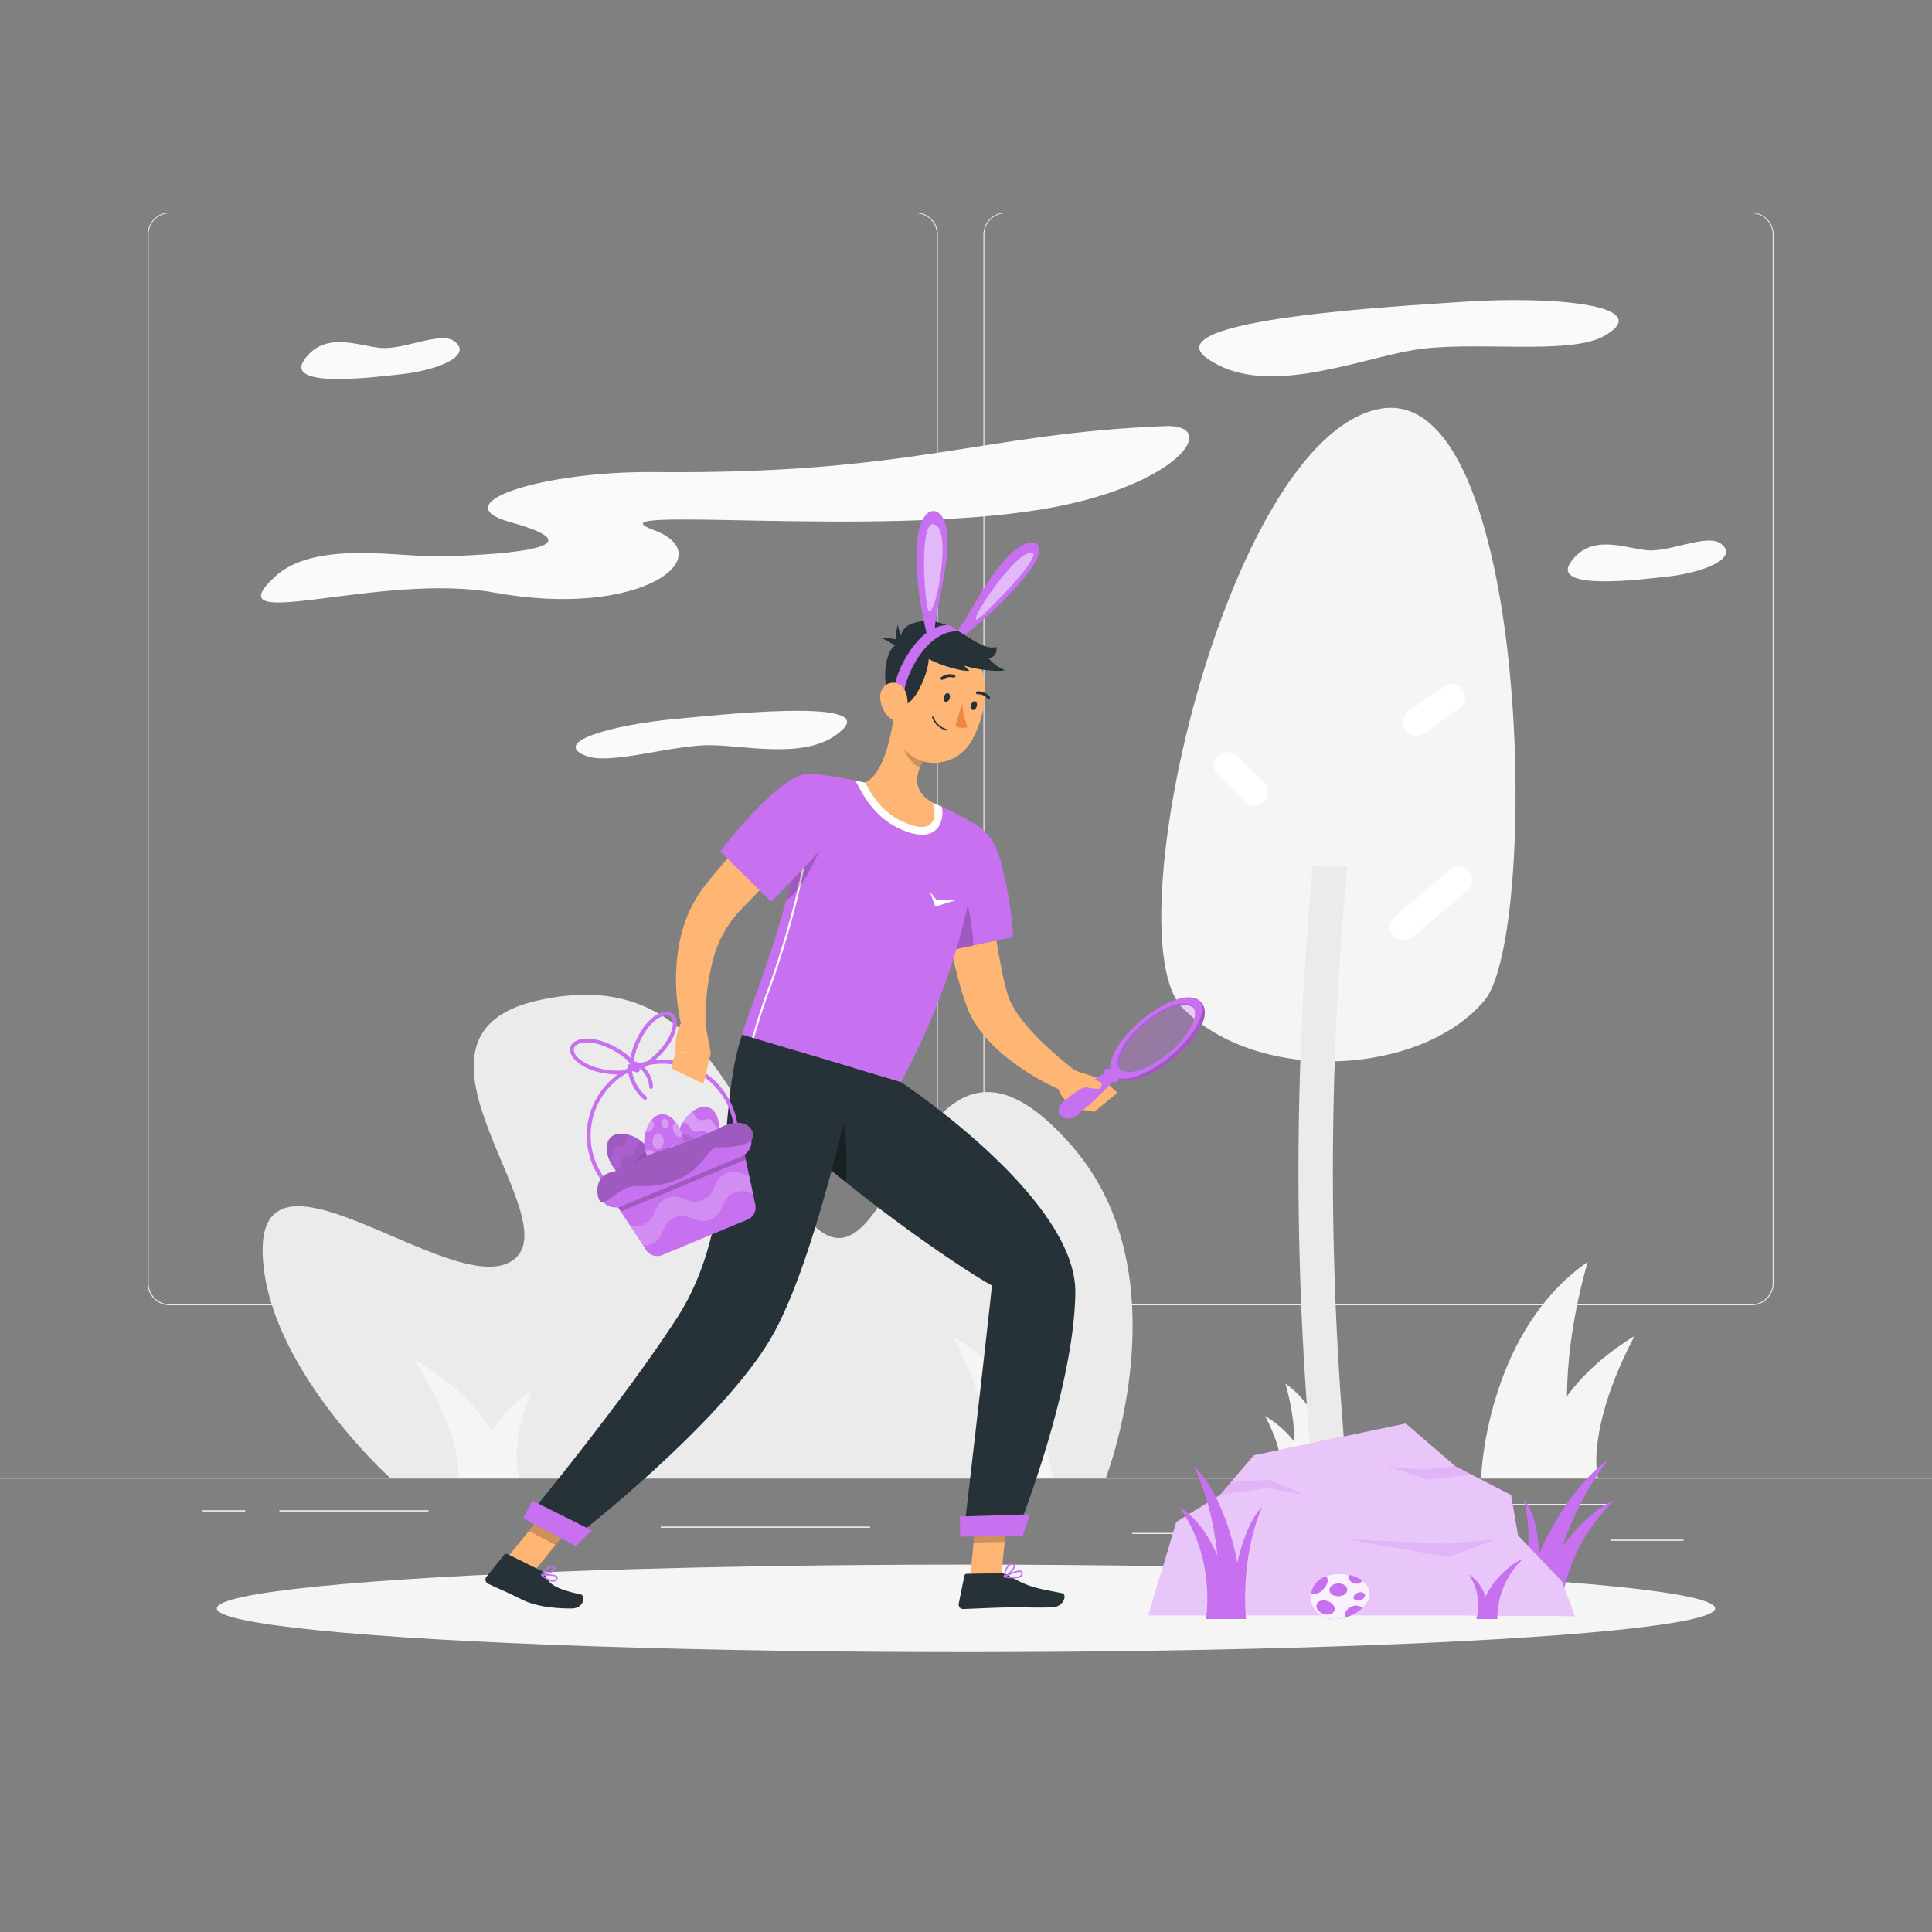 <svg xmlns="http://www.w3.org/2000/svg" viewBox="0 0 500 500"><rect x="0" y="0" width="500" height="500" fill="#808080" stroke="none"/><g id="freepik--background-complete--inject-18"><rect y="382.4" width="500" height="0.25" style="fill:#ebebeb"></rect><rect x="416.78" y="398.49" width="18.89" height="0.25" style="fill:#ebebeb"></rect><rect x="293.05" y="396.75" width="29.47" height="0.25" style="fill:#ebebeb"></rect><rect x="368.67" y="389.21" width="47.11" height="0.25" style="fill:#ebebeb"></rect><rect x="52.46" y="390.89" width="10.97" height="0.25" style="fill:#ebebeb"></rect><rect x="72.33" y="390.89" width="38.56" height="0.25" style="fill:#ebebeb"></rect><rect x="171" y="395.11" width="54.15" height="0.25" style="fill:#ebebeb"></rect><path d="M237,337.8H43.91a5.71,5.71,0,0,1-5.7-5.71V60.66A5.71,5.71,0,0,1,43.91,55H237a5.71,5.71,0,0,1,5.71,5.71V332.09A5.71,5.71,0,0,1,237,337.8ZM43.91,55.2a5.46,5.46,0,0,0-5.45,5.46V332.09a5.46,5.46,0,0,0,5.45,5.46H237a5.47,5.47,0,0,0,5.46-5.46V60.66A5.47,5.47,0,0,0,237,55.2Z" style="fill:#ebebeb"></path><path d="M453.31,337.8H260.21a5.72,5.72,0,0,1-5.71-5.71V60.66A5.72,5.72,0,0,1,260.21,55h193.1A5.71,5.71,0,0,1,459,60.66V332.09A5.71,5.71,0,0,1,453.31,337.8ZM260.21,55.2a5.47,5.47,0,0,0-5.46,5.46V332.09a5.47,5.47,0,0,0,5.46,5.46h193.1a5.47,5.47,0,0,0,5.46-5.46V60.66a5.47,5.47,0,0,0-5.46-5.46Z" style="fill:#ebebeb"></path><rect x="416.78" y="398.49" width="18.89" height="0.25" style="fill:#ebebeb"></rect><rect x="293.05" y="396.75" width="29.47" height="0.25" style="fill:#ebebeb"></rect><rect x="368.67" y="389.21" width="47.11" height="0.25" style="fill:#ebebeb"></rect><rect x="52.46" y="390.89" width="10.97" height="0.25" style="fill:#ebebeb"></rect><rect x="72.33" y="390.89" width="38.56" height="0.25" style="fill:#ebebeb"></rect><rect x="171" y="395.11" width="54.15" height="0.25" style="fill:#ebebeb"></rect><path d="M100.87,382.41S71.65,356,68.28,328.33c-4.9-40.09,48.34,8.36,64.21-2s-34.23-58,6.42-67.35,50.45,25.75,66.49,51.39c26.29,42,28.06-64.74,72.25-13.52,28.81,33.39,8.55,85.63,8.55,85.63Z" style="fill:#ebebeb"></path><path d="M383.33,382.4c.08-4,2.67-38.48,27.56-55.84-7.56,26.61-5.89,46.61-2.47,55.84Z" style="fill:#f5f5f5"></path><path d="M397.16,382.4c.61-2.65,1.23-21.6,25.87-36.65-9.28,17.47-10.79,30.59-9.52,36.65Z" style="fill:#f5f5f5"></path><path d="M344.68,382.4c0-1.76-1.16-16.75-12-24.31,3.29,11.58,2.56,20.29,1.07,24.31Z" style="fill:#f5f5f5"></path><path d="M338.66,382.4c-.26-1.16-.53-9.4-11.26-15.95,4,7.6,4.7,13.31,4.14,15.95Z" style="fill:#f5f5f5"></path><path d="M272.42,382.4c-.61-2.65-1.23-21.6-25.87-36.65,9.28,17.47,10.79,30.59,9.52,36.65Z" style="fill:#f5f5f5"></path><path d="M132.31,382.4c-.78-2.22-3.18-18.09-25.31-30.69,9.51,14.62,12.08,25.62,11.61,30.69Z" style="fill:#f5f5f5"></path><path d="M124.39,382.4c.18-1.63-.81-13.22,13.18-22.43-4.42,10.69-4.39,18.72-3.17,22.43Z" style="fill:#f5f5f5"></path><path d="M132.08,135.13c-17.81-4.93,8.63-13.23,37.08-12.95,67.2.66,84.45-10,132.25-11.9,14.89-.59,3.44,15.61-31.38,21.47-44.09,7.42-118.86-1.23-100.92,5.39s-2.87,23.19-41.14,16.22c-29.6-5.38-73.2,11.18-56.86-4.08,10.33-9.65,32.55-5,43-5.29S158.42,142.42,132.08,135.13Z" style="fill:#fafafa"></path><path d="M151.64,195.61c6.36,2.51,22.32-2.93,32.46-2.75s25.87,4,34.07-4.17-34.26-3.45-43-2.66C159,187.48,142.33,192,151.64,195.61Z" style="fill:#fafafa"></path><path d="M117.58,88.31c-3.48-2.6-13.07,2.21-18.9,1.75s-14.62-4.57-19.94,3.08,19.49,4.28,24.59,3.77C112.77,96,122.68,92.1,117.58,88.31Z" style="fill:#fafafa"></path><path d="M445.32,140.67c-3.48-2.6-13.07,2.21-18.9,1.75s-14.62-4.57-19.94,3.08,19.49,4.28,24.59,3.77C440.51,148.32,450.42,144.47,445.32,140.67Z" style="fill:#fafafa"></path><path d="M415.33,86.86c-9.1,5.33-34.67,1.06-50.06,3.82S326.82,103,312.42,92.76s51.36-13.59,64.85-14.56C402.29,76.4,428.66,79.05,415.33,86.86Z" style="fill:#fafafa"></path><path d="M306.08,260.89c-18.22-18.36,11.13-146.67,50.61-155s41.81,135.88,27.51,153C368.05,278.22,325.93,280.89,306.08,260.89Z" style="fill:#f5f5f5"></path><path d="M348.69,224h-8.91a841.58,841.58,0,0,0,0,158.4h8.91A841.58,841.58,0,0,1,348.69,224Z" style="fill:#ebebeb"></path><line x1="377.5" y1="227.83" x2="363.22" y2="239.89" style="fill:none;stroke:#fff;stroke-linecap:round;stroke-linejoin:round;stroke-width:7px"></line><line x1="317.67" y1="198.17" x2="324.67" y2="205" style="fill:none;stroke:#fff;stroke-linecap:round;stroke-linejoin:round;stroke-width:7px"></line><line x1="375.73" y1="180.49" x2="366.67" y2="186.83" style="fill:none;stroke:#fff;stroke-linecap:round;stroke-linejoin:round;stroke-width:7px"></line></g><g id="freepik--Shadow--inject-18"><ellipse id="freepik--path--inject-18" cx="250" cy="416.24" rx="193.89" ry="11.32" style="fill:#f5f5f5"></ellipse></g><g id="freepik--Character--inject-18"><polygon points="251.08 408.2 259.11 408.08 260.95 389.46 252.93 389.58 251.08 408.2" style="fill:#ffb573"></polygon><polygon points="129.86 404.87 137.36 407.75 150.82 391.09 143.33 388.21 129.86 404.87" style="fill:#ffb573"></polygon><path d="M140.11,406.54l-8.77-4.35a.7.7,0,0,0-.86.19l-4.59,5.68a1.19,1.19,0,0,0,.42,1.8c2.85,1.35,5,2.21,8.54,4,2.19,1.09,5.87,2.41,13,2.41,3.29,0,3.81-3.33,2.43-3.64-6.19-1.35-8.23-2.57-9.21-5A1.93,1.93,0,0,0,140.11,406.54Z" style="fill:#263238"></path><path d="M259,407.15l-8.77.14a.68.68,0,0,0-.67.56L248.12,415a1.16,1.16,0,0,0,1.18,1.41c3.16-.1,7.73-.36,11.7-.42,4.65-.07,5.64.12,11.09,0,3.3,0,4.16-3.39,2.78-3.67-6.3-1.28-8.41-1.35-13.89-4.61A3.77,3.77,0,0,0,259,407.15Z" style="fill:#263238"></path><path d="M255.36,221.11c.47,5.45,1.05,11.11,1.75,16.6a155.47,155.47,0,0,0,2.76,16.18c.14.66.31,1.28.48,1.91l.26.94.13.47.11.34a16.38,16.38,0,0,0,1.26,2.89,23.65,23.65,0,0,0,2,3c.75,1,1.56,2,2.44,3a74.56,74.56,0,0,0,5.72,5.65c1,.9,2.06,1.81,3.12,2.69s2.18,1.76,3.19,2.56l-2.9,5.28A62.7,62.7,0,0,1,260,273.23a38.27,38.27,0,0,1-6.74-7.07,23.84,23.84,0,0,1-2.67-4.72l-.27-.66-.2-.55-.39-1.11c-.26-.74-.52-1.48-.73-2.21a124.71,124.71,0,0,1-3.92-17.49c-.91-5.84-1.55-11.57-1.89-17.54Z" style="fill:#ffb573"></path><path d="M241.89,216c-4.65,6.1,2.43,30.29,2.43,30.29l17.88-3.76a98.16,98.16,0,0,0-3.51-20.66C255.66,212.12,247,209.28,241.89,216Z" style="fill:#C770F0"></path><path d="M247.56,227.4c2.47,2.39,4.1,11.15,4.35,17.29l-7.58,1.59a123.55,123.55,0,0,1-3.69-17.85C243.37,227.06,246.25,226.14,247.56,227.4Z" style="opacity:0.2"></path><path d="M276.79,276.57l8.79,2.92-4.6,7.9s-7.09-1.37-7.32-7.21Z" style="fill:#ffb573"></path><polygon points="289.19 282.79 283.19 287.74 280.98 287.39 285.58 279.49 289.19 282.79" style="fill:#ffb573"></polygon><path d="M306.21,271.71c5.61-5.65,7.12-10.6,4.05-12.86S299,261,293.35,266.66s-7.28,11.37-3.73,12.76S300.6,277.36,306.21,271.71ZM294.34,267c4.7-4.78,10.87-7.75,13.77-6.64s1.45,5.88-3.25,10.65-10.87,7.74-13.78,6.63S289.63,271.81,294.34,267Z" style="fill:#C770F0"></path><path d="M306.21,271.71c5.61-5.65,7.12-10.6,4.05-12.86S299,261,293.35,266.66s-7.28,11.37-3.73,12.76S300.6,277.36,306.21,271.71ZM294.34,267c4.7-4.78,10.87-7.75,13.77-6.64s1.45,5.88-3.25,10.65-10.87,7.74-13.78,6.63S289.63,271.81,294.34,267Z" style="opacity:0.2"></path><path d="M305.46,271c5.59-5.66,7.32-11.33,3.87-12.64s-10.78,2.21-16.37,7.88-7.32,11.33-3.87,12.65S299.87,276.62,305.46,271ZM294,266.56c4.7-4.77,10.87-7.74,13.78-6.63s1.44,5.88-3.26,10.65-10.87,7.74-13.78,6.63S289.25,271.34,294,266.56Z" style="fill:#C770F0"></path><path d="M293.81,266.51c4.83-4.9,11.16-7.95,14.14-6.81s1.49,6-3.34,10.93-11.16,7.95-14.14,6.81S289,271.41,293.81,266.51Z" style="fill:#C770F0;opacity:0.3"></path><path d="M287.92,279.87l-2-2a.77.77,0,0,1,.14-1.13h0a.94.94,0,0,1,1.25,0l2,2a.76.76,0,0,1-.15,1.13h0A1,1,0,0,1,287.92,279.87Z" style="fill:#C770F0"></path><path d="M288.84,278.87A41.21,41.21,0,0,1,286,282c-1,1-2,1.95-3,2.89s-2.09,1.85-3.16,2.75-1.81,2.12-4.13,1.77a2.4,2.4,0,0,1-1.64-1.36,1.42,1.42,0,0,1-.09-.37c-.13-2.11,1.41-2.53,2.43-3.49s2.24-1.69,3.39-2.51,2.33-1.6,3.54-2.36,2.44-1.5,3.75-2.16c.37-.18,1,.08,1.46.59S289,278.62,288.84,278.87Z" style="fill:#C770F0"></path><path d="M285.05,280.23l-3.42-1.71-3.34-.84-2.77,4.12,2.27.56,3.32-1a11.54,11.54,0,0,0,3.29.42C285.33,281.6,285.05,280.23,285.05,280.23Z" style="fill:#ffb573"></path><polygon points="260.95 389.46 260 399.06 251.97 399.19 252.92 389.59 260.95 389.46" style="opacity:0.2"></polygon><polygon points="143.34 388.21 136.87 396.21 143.77 399.82 150.82 391.09 143.34 388.21" style="opacity:0.2"></polygon><path d="M209.62,200.19c-2.79,31.57-16,61.19-17.56,67.59,6,1.81,28.75,8.59,41.14,12.28,21.53-40.68,19.39-66.62,19.39-66.62s-2.38-1.48-5.74-3.17c-1.06-.53-2.2-1.08-3.41-1.62-.66-.3-1.35-.59-2-.87a159.27,159.27,0,0,0-17.49-5.22c-1.12-.27-2.27-.52-3.38-.75s-2.06-.4-3-.56C213.11,200.51,209.62,200.19,209.62,200.19Z" style="fill:#C770F0"></path><path d="M194.86,268.87h-.07a.25.25,0,0,1-.17-.31c0-.06,1.75-6.21,4.06-12.47,4-10.9,8.95-28.38,9.55-36a.25.25,0,0,1,.27-.23.25.25,0,0,1,.23.27c-.6,7.68-5.53,25.22-9.58,36.15-2.31,6.25-4,12.38-4.05,12.44A.26.26,0,0,1,194.86,268.87Z" style="fill:#fff"></path><polygon points="240.64 230.71 242.35 232.88 247.64 232.88 242.06 234.63 240.64 230.71" style="fill:#fff"></polygon><path d="M213.49,215.67c-.33,3-6,15.29-10,17.3,1.14-4.18,2.22-8.58,3.17-13.14Z" style="opacity:0.2"></path><path d="M243.71,208.78l-.27-.13c-.66-.3-1.35-.59-2-.87a159.27,159.27,0,0,0-17.49-5.22c-.86-.21-1.74-.4-2.6-.58l.84,1.54c1.75,3.21,5,9.19,12.83,11.83a11.35,11.35,0,0,0,3.55.66,5,5,0,0,0,4.32-2A6.92,6.92,0,0,0,243.71,208.78Z" style="fill:#fff"></path><path d="M231.52,183.39c-.58,6-2.55,16.59-7.61,19.17,2.15,4,5.1,8.66,11.71,10.89s6.82-2.71,5.78-5.67c-5.83-3.37-4.28-8-1.88-12Z" style="fill:#ffb573"></path><path d="M234.78,188.44l4.74,7.31a19.3,19.3,0,0,0-1.47,2.95c-2.29-1.07-4.8-4.68-4.31-7.27A8.73,8.73,0,0,1,234.78,188.44Z" style="opacity:0.2"></path><path d="M233.38,174.72c-1.81,7.76-3.26,12.21-.58,17.27,4,7.61,14.48,6.93,18.57-.14,3.68-6.35,6-18-.54-23.23A10.86,10.86,0,0,0,233.38,174.72Z" style="fill:#ffb573"></path><path d="M230.05,179.56c4.38,9.52,10.9-5.84,10.26-9.73s-7.21-4-9-2.55S228,175.13,230.05,179.56Z" style="fill:#263238"></path><path d="M237.91,168.75c2.36,2.75,11.22,5.22,13,4.83a6.41,6.41,0,0,1-2.25-3S234.36,161.89,237.91,168.75Z" style="fill:#263238"></path><path d="M246.48,170.76c2.77,2.34,11.92,3.33,13.61,2.66a10.07,10.07,0,0,1-5.12-4.34S241.85,164.57,246.48,170.76Z" style="fill:#263238"></path><path d="M246.75,164.29c3-2.28,8.14-14.73,14.95-21.07,5.45-5.08,10.35-3.2,4.83,4.38s-14.11,14.62-19.24,18.66A18.69,18.69,0,0,1,246.75,164.29Z" style="fill:#C770F0"></path><path d="M254.35,159.18c6.6-6.19,16.81-17.52,11.73-16S247.76,165.37,254.35,159.18Z" style="fill:#fff;opacity:0.5"></path><path d="M233.48,167.13a4.11,4.11,0,0,1,2.17-5.59c9.83-4,16.71,7.42,22.21,5.88,0,0,.75,3.21-3.46,3.12S233.48,167.13,233.48,167.13Z" style="fill:#263238"></path><path d="M233.68,167.16c1.18-1.29-2.82-2.24-5.45-1.95C231.4,166.33,232.42,168.54,233.68,167.16Z" style="fill:#263238"></path><path d="M233.26,167.37c-1.49.92-1.68-3.2-.9-5.73C232.87,165,234.85,166.39,233.26,167.37Z" style="fill:#263238"></path><path d="M248.06,163.36l-1.53-1.11a2.45,2.45,0,0,0-1.55-.47c-8.37.22-14.61,15.07-13.49,18l2.52,1.53C232.85,178.28,238.56,163.05,248.06,163.36Z" style="fill:#C770F0"></path><path d="M242.06,163.67c-.89-3.42,4.1-17.39,3-26.25-.92-7.1-6.67-7.34-7.61,2.16s1.24,19.76,2.68,25.74C240.77,164.83,242.06,163.67,242.06,163.67Z" style="fill:#C770F0"></path><path d="M239.85,156.38c-1.16-8.61-1.3-23.67,2.66-20.25S241,165,239.85,156.38Z" style="fill:#fff;opacity:0.5"></path><path d="M227.79,180.42a7.56,7.56,0,0,0,2.35,5.28c1.94,1.82,4.13.38,4.61-2.09.44-2.22,0-5.84-2.48-6.72S227.75,178,227.79,180.42Z" style="fill:#ffb573"></path><path d="M233.2,280.07l-27-8.08A205.3,205.3,0,0,0,205,294.11c19.43,17.66,44,34.33,51.71,38.58-1.36,13.22-7.35,64.68-7.35,64.68l13.59-.21S278,360,278.29,334.5C278.56,310,233.2,280.07,233.2,280.07Z" style="fill:#263238"></path><path d="M218.86,305.9c-2-1.58-3.91-3.18-5.84-4.81l4.23-17S219.89,296.13,218.86,305.9Z" style="opacity:0.2"></path><path d="M218.86,305.9c-2-1.58-3.91-3.18-5.84-4.81l4.23-17S219.89,296.13,218.86,305.9Z" style="opacity:0.2"></path><path d="M221.51,276.57s-10.11,49.48-22,69.76c-13,22.22-50.42,51.26-50.42,51.26L137,392s24.77-30,38.33-51.11c15.45-24.08,10.1-53.8,16.72-73.12Z" style="fill:#263238"></path><path d="M176,291.8c-1.41,3.43-.12,6.23,2.46,7.3s5.48,0,6.89-3.44.81-7.9-1.77-9S177.4,288.38,176,291.8Z" style="fill:#C770F0"></path><path d="M182.5,292.76c-1.24-.51-1.64.48-2.87,0s-.83-1.5-2.07-2a1.66,1.66,0,0,0-1-.09,9.79,9.79,0,0,1,2.44-2.81c1,.52.7,1.43,1.87,1.91s1.64-.47,2.87,0,.83,1.5,2.07,2l.26.09a9.63,9.63,0,0,1-.48,3.09,1.86,1.86,0,0,1-1-.18C183.33,294.26,183.74,293.27,182.5,292.76Z" style="fill:#fff;opacity:0.3"></path><path d="M182,296a12.12,12.12,0,0,0,2.85.69,6.84,6.84,0,0,1-1.16,1.45,7.42,7.42,0,0,1-2.33-.58c-1.92-.79-1.71-1.3-3.64-2.1a7.61,7.61,0,0,0-2.26-.57,5.64,5.64,0,0,1,.11-1.67,11.14,11.14,0,0,1,2.78.68C180.25,294.72,180,295.23,182,296Z" style="opacity:0.1"></path><path d="M167,296.3c2.57,2.66,2.4,5.75.39,7.68s-5.1,2-7.67-.66-3.66-7.05-1.65-9S164.45,293.63,167,296.3Z" style="fill:#C770F0"></path><path d="M167,296.3c2.57,2.66,2.4,5.75.39,7.68s-5.1,2-7.67-.66-3.66-7.05-1.65-9S164.45,293.63,167,296.3Z" style="opacity:0.2"></path><path d="M161.32,299.58c1-.93,1.71-.16,2.67-1.08s.22-1.7,1.18-2.63a1.61,1.61,0,0,1,.89-.45,10.07,10.07,0,0,0-3.3-1.73c-.73.86-.13,1.6-1,2.48s-1.7.16-2.66,1.08-.22,1.7-1.19,2.63a1.57,1.57,0,0,1-.21.17,10.07,10.07,0,0,0,1.58,2.7,1.92,1.92,0,0,0,.9-.54C161.1,301.28,160.36,300.51,161.32,299.58Z" style="fill:#C770F0;opacity:0.3"></path><path d="M163,302.42a11.6,11.6,0,0,1-2.4,1.69,7.19,7.19,0,0,0,1.61.93,7.34,7.34,0,0,0,2-1.4c1.5-1.44,1.12-1.84,2.62-3.29a7.75,7.75,0,0,1,1.89-1.36,5.9,5.9,0,0,0-.71-1.51,11,11,0,0,0-2.34,1.65C164.14,300.57,164.52,301,163,302.42Z" style="opacity:0.1"></path><path d="M166.75,296.37c.3,3.69,2.73,5.6,5.51,5.37s4.87-2.5,4.57-6.2-2.88-7.4-5.66-7.17S166.45,292.68,166.75,296.37Z" style="fill:#C770F0"></path><path d="M172.69,298a1.93,1.93,0,0,0,.57,2.56c.78.32,1.77-.29,2.23-1.37a1.9,1.9,0,0,0-.56-2.55C174.15,296.27,173.15,296.87,172.69,298Z" style="fill:#fff;opacity:0.3"></path><path d="M174.77,290.3a9.66,9.66,0,0,1,1.83,3.78h0a.93.93,0,0,1-.27.12c-.8.25-1.73-.47-2.08-1.58A2.12,2.12,0,0,1,174.77,290.3Z" style="fill:#fff;opacity:0.3"></path><path d="M167.24,297.87c.69-.54,2,0,2.87,1.1a2.74,2.74,0,0,1,.65,2.68,5,5,0,0,1-3.69-3.6A.73.73,0,0,1,167.24,297.87Z" style="fill:#fff;opacity:0.3"></path><path d="M167.36,292.91a.79.79,0,0,1-.23-.14,7.83,7.83,0,0,1,1.44-2.87h0a1.47,1.47,0,0,1,.47,1.94C168.71,292.67,168,293.16,167.36,292.91Z" style="fill:#fff;opacity:0.3"></path><path d="M168.87,295.34c0,1.11.57,2,1.36,2.07s1.48-.85,1.53-2-.57-2-1.37-2.07S168.91,294.22,168.87,295.34Z" style="fill:#fff;opacity:0.3"></path><path d="M173,290.58c.18.72,0,1.4-.52,1.52s-1-.36-1.19-1.07,0-1.4.52-1.52S172.76,289.87,173,290.58Z" style="fill:#fff;opacity:0.3"></path><path d="M171.34,324.82l22.14-9.2a3.38,3.38,0,0,0,2-3.82l-3.38-16-33.85,14.08,9,13.68A3.37,3.37,0,0,0,171.34,324.82Z" style="fill:#C770F0"></path><path d="M171.48,313.49a19.64,19.64,0,0,1-18.13-12.08h0a19.61,19.61,0,1,1,18.13,12.08ZM154.27,301a18.6,18.6,0,1,0,0-14.24,18.62,18.62,0,0,0,0,14.24Z" style="fill:#C770F0"></path><path d="M164.92,276.79a1.65,1.65,0,0,1-1-.3c-1.17-.82-.81-3-.31-4.63a21.45,21.45,0,0,1,2.84-5.83c2.45-3.47,5.7-5.09,7.56-3.78h0c1.83,1.3,1.37,4.89-1.08,8.36a21.66,21.66,0,0,1-4.55,4.62A6.76,6.76,0,0,1,164.92,276.79Zm7.59-14c-1.36,0-3.42,1.24-5.23,3.81a20.66,20.66,0,0,0-2.71,5.54c-.65,2.18-.44,3.26-.07,3.53s1.47.1,3.3-1.25a20.48,20.48,0,0,0,4.32-4.4c2-2.9,2.65-6,1.32-7A1.55,1.55,0,0,0,172.51,262.8Z" style="fill:#C770F0"></path><path d="M159.85,278.08h0a21.39,21.39,0,0,1-6.4-1.05c-4-1.35-6.52-4-5.81-6.1h0c.73-2.16,4.31-2.77,8.34-1.41a21.54,21.54,0,0,1,5.73,3c1.39,1,2.94,2.57,2.49,3.92S161.58,278.08,159.85,278.08Zm-11.29-6.83c-.51,1.53,1.81,3.7,5.18,4.84a20.58,20.58,0,0,0,6.08,1c2.25,0,3.26-.5,3.4-.94s-.32-1.43-2.14-2.8a20.94,20.94,0,0,0-5.45-2.88c-3.78-1.26-6.61-.58-7.07.79Z" style="fill:#C770F0"></path><path d="M165,277.46a.49.49,0,0,1-.42-.23,4,4,0,0,1-.55-2,.52.52,0,0,1,.5-.49.51.51,0,0,1,.5.51,3,3,0,0,0,.39,1.41.5.5,0,0,1-.15.69A.52.52,0,0,1,165,277.46Z" style="fill:#C770F0"></path><path d="M168.53,281.81a.5.5,0,0,1-.5-.48,6.52,6.52,0,0,0-3.71-5.59.5.5,0,1,1,.4-.92A7.53,7.53,0,0,1,169,281.3a.49.49,0,0,1-.48.51Z" style="fill:#C770F0"></path><path d="M166.92,284.63a.53.53,0,0,1-.34-.13,12.18,12.18,0,0,1-4.19-8.55.51.51,0,0,1,.5-.49h0a.5.5,0,0,1,.49.51,11.34,11.34,0,0,0,3.87,7.79.51.51,0,0,1,0,.71A.54.54,0,0,1,166.92,284.63Z" style="fill:#C770F0"></path><path d="M164.76,277.51a4,4,0,0,1-2.21-1.19.5.5,0,0,1,.68-.73c.58.55,1.37,1,1.57.91a.5.5,0,0,1,.38.93A1.16,1.16,0,0,1,164.76,277.51Z" style="fill:#C770F0"></path><polygon points="192.51 297.71 193.01 300.09 160.65 313.55 159.32 311.51 192.51 297.71" style="opacity:0.2"></polygon><path d="M166.41,317c3.86-1.61,2.32-5.3,6.17-6.9s5.4,2.09,9.25.49,2.31-5.3,6.17-6.9c2.53-1.06,4.06.17,5.9.69l1,4.6c-1.41-.53-2.79-1.15-4.82-.31-3.85,1.6-2.31,5.29-6.17,6.9s-5.39-2.09-9.25-.49-2.31,5.3-6.16,6.9a5.15,5.15,0,0,1-2.05.41L163,317.15A4.91,4.91,0,0,0,166.41,317Z" style="fill:#fff;opacity:0.2"></path><path d="M160.85,312.17l31.06-12.91a4.2,4.2,0,0,0,2.25-5.47h0a4.2,4.2,0,0,0-5.47-2.26l-31.05,12.92a4.19,4.19,0,0,0-2.26,5.47h0A4.19,4.19,0,0,0,160.85,312.17Z" style="fill:#C770F0"></path><path d="M187,291.53c1.26-.64,6.16-2.35,7.74,1.38s-6.49,4.14-9,4-3.68,6.14-11.45,8.77-9.26.09-13,2.21-5.58,4.79-6.38,2.23-.26-6.05,3.78-6.91,8.66-4.49,12.14-5.39A105.49,105.49,0,0,0,187,291.53Z" style="fill:#C770F0"></path><path d="M187,291.53c1.26-.64,6.16-2.35,7.74,1.38s-6.49,4.14-9,4-3.68,6.14-11.45,8.77-9.26.09-13,2.21-5.58,4.79-6.38,2.23-.26-6.05,3.78-6.91,8.66-4.49,12.14-5.39A105.49,105.49,0,0,0,187,291.53Z" style="opacity:0.2"></path><polygon points="149.01 400.09 135.41 392.95 137.81 388.38 153.17 396.05 149.01 400.09" style="fill:#C770F0"></polygon><polygon points="264.69 397.45 248.5 397.7 248.41 392.47 266.51 391.91 264.69 397.45" style="fill:#C770F0"></polygon><path d="M244.3,180.3c-.19.62,0,1.22.4,1.34s.88-.28,1.07-.9,0-1.22-.4-1.34S244.48,179.68,244.3,180.3Z" style="fill:#263238"></path><path d="M251.31,182.39c-.18.62,0,1.22.4,1.35s.89-.29,1.07-.91,0-1.22-.4-1.34S251.5,181.77,251.31,182.39Z" style="fill:#263238"></path><path d="M249,182a23.07,23.07,0,0,0,1.38,6.19,3.76,3.76,0,0,1-3.13-.33Z" style="fill:#ed893e"></path><path d="M244.13,188.78a5.37,5.37,0,0,1-2.9-3.08.19.19,0,1,1,.37-.11,5.13,5.13,0,0,0,3.43,3.12.19.19,0,0,1,.13.23.19.19,0,0,1-.24.13A5.63,5.63,0,0,1,244.13,188.78Z" style="fill:#263238"></path><path d="M243.65,175.92a.44.44,0,0,1-.15-.12.38.38,0,0,1,.08-.54,3.75,3.75,0,0,1,3.41-.61.38.38,0,0,1,.23.49.39.39,0,0,1-.49.22h0a3,3,0,0,0-2.7.52A.4.4,0,0,1,243.65,175.92Z" style="fill:#263238"></path><path d="M255.88,180.91a.41.41,0,0,1-.34-.13,3,3,0,0,0-2.52-1.1.39.39,0,0,1-.42-.33.38.38,0,0,1,.32-.43,3.81,3.81,0,0,1,3.2,1.36.39.39,0,0,1,0,.54A.4.4,0,0,1,255.88,180.91Z" style="fill:#263238"></path><path d="M141.86,409a9.52,9.52,0,0,1-1.75-1.19.19.19,0,0,1-.06-.2.18.18,0,0,1,.16-.13c.35,0,3.37-.31,4,.49a.59.59,0,0,1,.06.63,1.17,1.17,0,0,1-.8.72A2.47,2.47,0,0,1,141.86,409Zm-1.14-1.18c1.1.85,2.06,1.27,2.62,1.13a.79.79,0,0,0,.54-.5.25.25,0,0,0,0-.25C143.56,407.75,141.93,407.71,140.72,407.79Z" style="fill:#C770F0"></path><path d="M140.15,407.8a.14.14,0,0,1-.08-.07.17.17,0,0,1,0-.19c.05-.09,1.25-2.08,2.42-2.35a1,1,0,0,1,.84.15h0a.62.62,0,0,1,.32.71c-.25.88-2.47,1.74-3.41,1.77A.1.1,0,0,1,140.15,407.8Zm2.89-2.19a.65.65,0,0,0-.46,0c-.75.17-1.58,1.26-2,1.83,1-.2,2.53-.93,2.67-1.45,0-.05.05-.16-.16-.3h0Z" style="fill:#C770F0"></path><path d="M259.84,408.25a.24.24,0,0,1-.13-.16.2.2,0,0,1,.1-.19c.36-.2,3.56-1.88,4.55-1.35a.59.59,0,0,1,.32.5h0a1.09,1.09,0,0,1-.34.93c-.87.79-3.18.51-4.47.27Zm4.27-1.4c-.61-.2-2.35.5-3.61,1.12,1.77.27,3.09.17,3.58-.27a.72.72,0,0,0,.22-.62.22.22,0,0,0-.12-.2Z" style="fill:#C770F0"></path><path d="M259.84,408.25l0,0a.21.21,0,0,1-.08-.17c0-.09.19-2.26,1.2-3.11a1.37,1.37,0,0,1,1-.34h0c.52,0,.68.3.72.52.16.9-1.74,2.67-2.7,3.12A.22.22,0,0,1,259.84,408.25Zm2.28-3.24a.84.84,0,0,0-.19,0h0a1,1,0,0,0-.77.25,4.38,4.38,0,0,0-1,2.49c1-.61,2.26-2,2.16-2.54C262.3,405.15,262.28,405.06,262.12,405Zm-.18-.22h0Z" style="fill:#C770F0"></path><path d="M214.24,213l-12.1,11.88-6,6-2.93,3-1.44,1.52-.72.75-.58.66a30.28,30.28,0,0,0-6.31,13.09,53.87,53.87,0,0,0-1.27,7.84c-.12,1.34-.22,2.69-.26,4,0,.68,0,1.36,0,2s0,1.39,0,1.95l-5.92,1.12a41.53,41.53,0,0,1-1-4.57c-.25-1.51-.46-3-.59-4.56a51.87,51.87,0,0,1,.07-9.32,42.3,42.3,0,0,1,2-9.44,33.17,33.17,0,0,1,4.7-9l.77-1,.69-.87,1.4-1.73c.93-1.14,1.88-2.27,2.84-3.37,1.92-2.22,3.87-4.41,5.87-6.54,4-4.28,8.06-8.36,12.4-12.35Z" style="fill:#ffb573"></path><path d="M209.62,200.2c-7.66-.47-23.24,20.16-23.24,20.16l13.19,13s9.4-9.26,15.69-16.92C222.12,208.06,218.9,200.76,209.62,200.2Z" style="fill:#C770F0"></path><path d="M182.46,264.54l1.5,8-9.13-.33s-.29-6.09,2.07-8.16Z" style="fill:#ffb573"></path><polygon points="182.05 280.45 173.71 276.48 174.83 272.22 183.96 272.55 182.05 280.45" style="fill:#ffb573"></polygon></g><g id="freepik--rock-with-egg--inject-18"><path d="M400.48,416.1S402.77,395.39,416,378c-9.79,6.49-21.9,27.7-20.84,38.15Z" style="fill:#C770F0"></path><path d="M404.11,416.1s.25-14.9,13.81-28c-9.8,4.42-20.66,19.6-19.13,28Z" style="fill:#C770F0"></path><path d="M392.7,416.1s5.18-14.9,1.64-28c4.35,4.42,5.49,19.6,1.59,28Z" style="fill:#C770F0"></path><polygon points="377.69 418.02 297.22 418.02 304.42 393.88 315.73 386.9 324.47 376.64 363.81 368.4 376.66 379.48 391.06 386.9 392.86 397.36 404.17 409.18 407.51 418.24 377.69 418.02" style="fill:#C770F0"></polygon><polygon points="377.69 418.02 297.22 418.02 304.42 393.88 315.73 386.9 324.47 376.64 363.81 368.4 376.66 379.48 391.06 386.9 392.86 397.36 404.17 409.18 407.51 418.24 377.69 418.02" style="fill:#fff;opacity:0.6"></polygon><polygon points="315.73 386.9 327.71 385.1 337.51 386.9 328.56 382.96 318.68 383.44 315.73 386.9" style="fill:#C770F0;opacity:0.2"></polygon><polygon points="376.66 379.48 367.79 380.33 359.05 379.48 369.56 382.96 380.71 381.57 376.66 379.48" style="fill:#C770F0;opacity:0.2"></polygon><polygon points="348.88 398.38 374.11 399.49 387.19 398.38 374.68 402.97 348.88 398.38" style="fill:#C770F0;opacity:0.2"></polygon><path d="M345,407.43c-4.21.63-6.22,3.56-5.74,6.73s3.24,5.39,7.46,4.76,8.26-3.86,7.79-7S349.2,406.8,345,407.43Z" style="fill:#C770F0"></path><path d="M345,407.43c-4.21.63-6.22,3.56-5.74,6.73s3.24,5.39,7.46,4.76,8.26-3.86,7.79-7S349.2,406.8,345,407.43Z" style="fill:#fff;opacity:0.9"></path><path d="M343.62,414.37c-1.27-.45-2.56-.07-2.88.84s.46,2,1.73,2.46,2.57.06,2.88-.85S344.9,414.81,343.62,414.37Z" style="fill:#C770F0"></path><path d="M352.56,416.17a11.1,11.1,0,0,1-4.2,2.38h0a1.43,1.43,0,0,1-.16-.3c-.34-.9.41-2,1.66-2.5A2.4,2.4,0,0,1,352.56,416.17Z" style="fill:#C770F0"></path><path d="M343.3,408.1c.67.75.2,2.26-1,3.38a3.15,3.15,0,0,1-3,.95,5.69,5.69,0,0,1,3.84-4.5A.54.54,0,0,1,343.3,408.1Z" style="fill:#C770F0"></path><path d="M349,407.87a.92.92,0,0,1,.14-.28,9.17,9.17,0,0,1,3.4,1.43v0a1.67,1.67,0,0,1-2.18.68C349.38,409.39,348.77,408.57,349,407.87Z" style="fill:#C770F0"></path><ellipse cx="346.38" cy="411.44" rx="2.32" ry="1.66" transform="translate(-11.08 9.59) rotate(-1.56)" style="fill:#C770F0"></ellipse><path d="M352.1,414.1c-.81.26-1.61,0-1.78-.49s.33-1.18,1.14-1.44,1.6-.05,1.78.48S352.9,413.83,352.1,414.1Z" style="fill:#C770F0"></path><path d="M315.39,419s2.11-21.45-6.37-39.51c7.58,6.71,14.29,28.69,11.22,39.51Z" style="fill:#C770F0"></path><path d="M312.09,419s2.79-15.44-6.89-29c8,4.58,14.8,20.3,11.73,29Z" style="fill:#C770F0"></path><path d="M322.46,419s-1.69-15.44,4.16-29c-4.84,4.58-8.95,20.31-7.09,29Z" style="fill:#C770F0"></path><path d="M387.51,419a21.14,21.14,0,0,1,6.69-15.62c-6.15,2.66-12.32,11.34-10.43,15.62Z" style="fill:#C770F0"></path><path d="M382.06,419a13.65,13.65,0,0,0-1.92-11.45c3.53,1.81,6,8,4.18,11.45Z" style="fill:#C770F0"></path></g></svg>